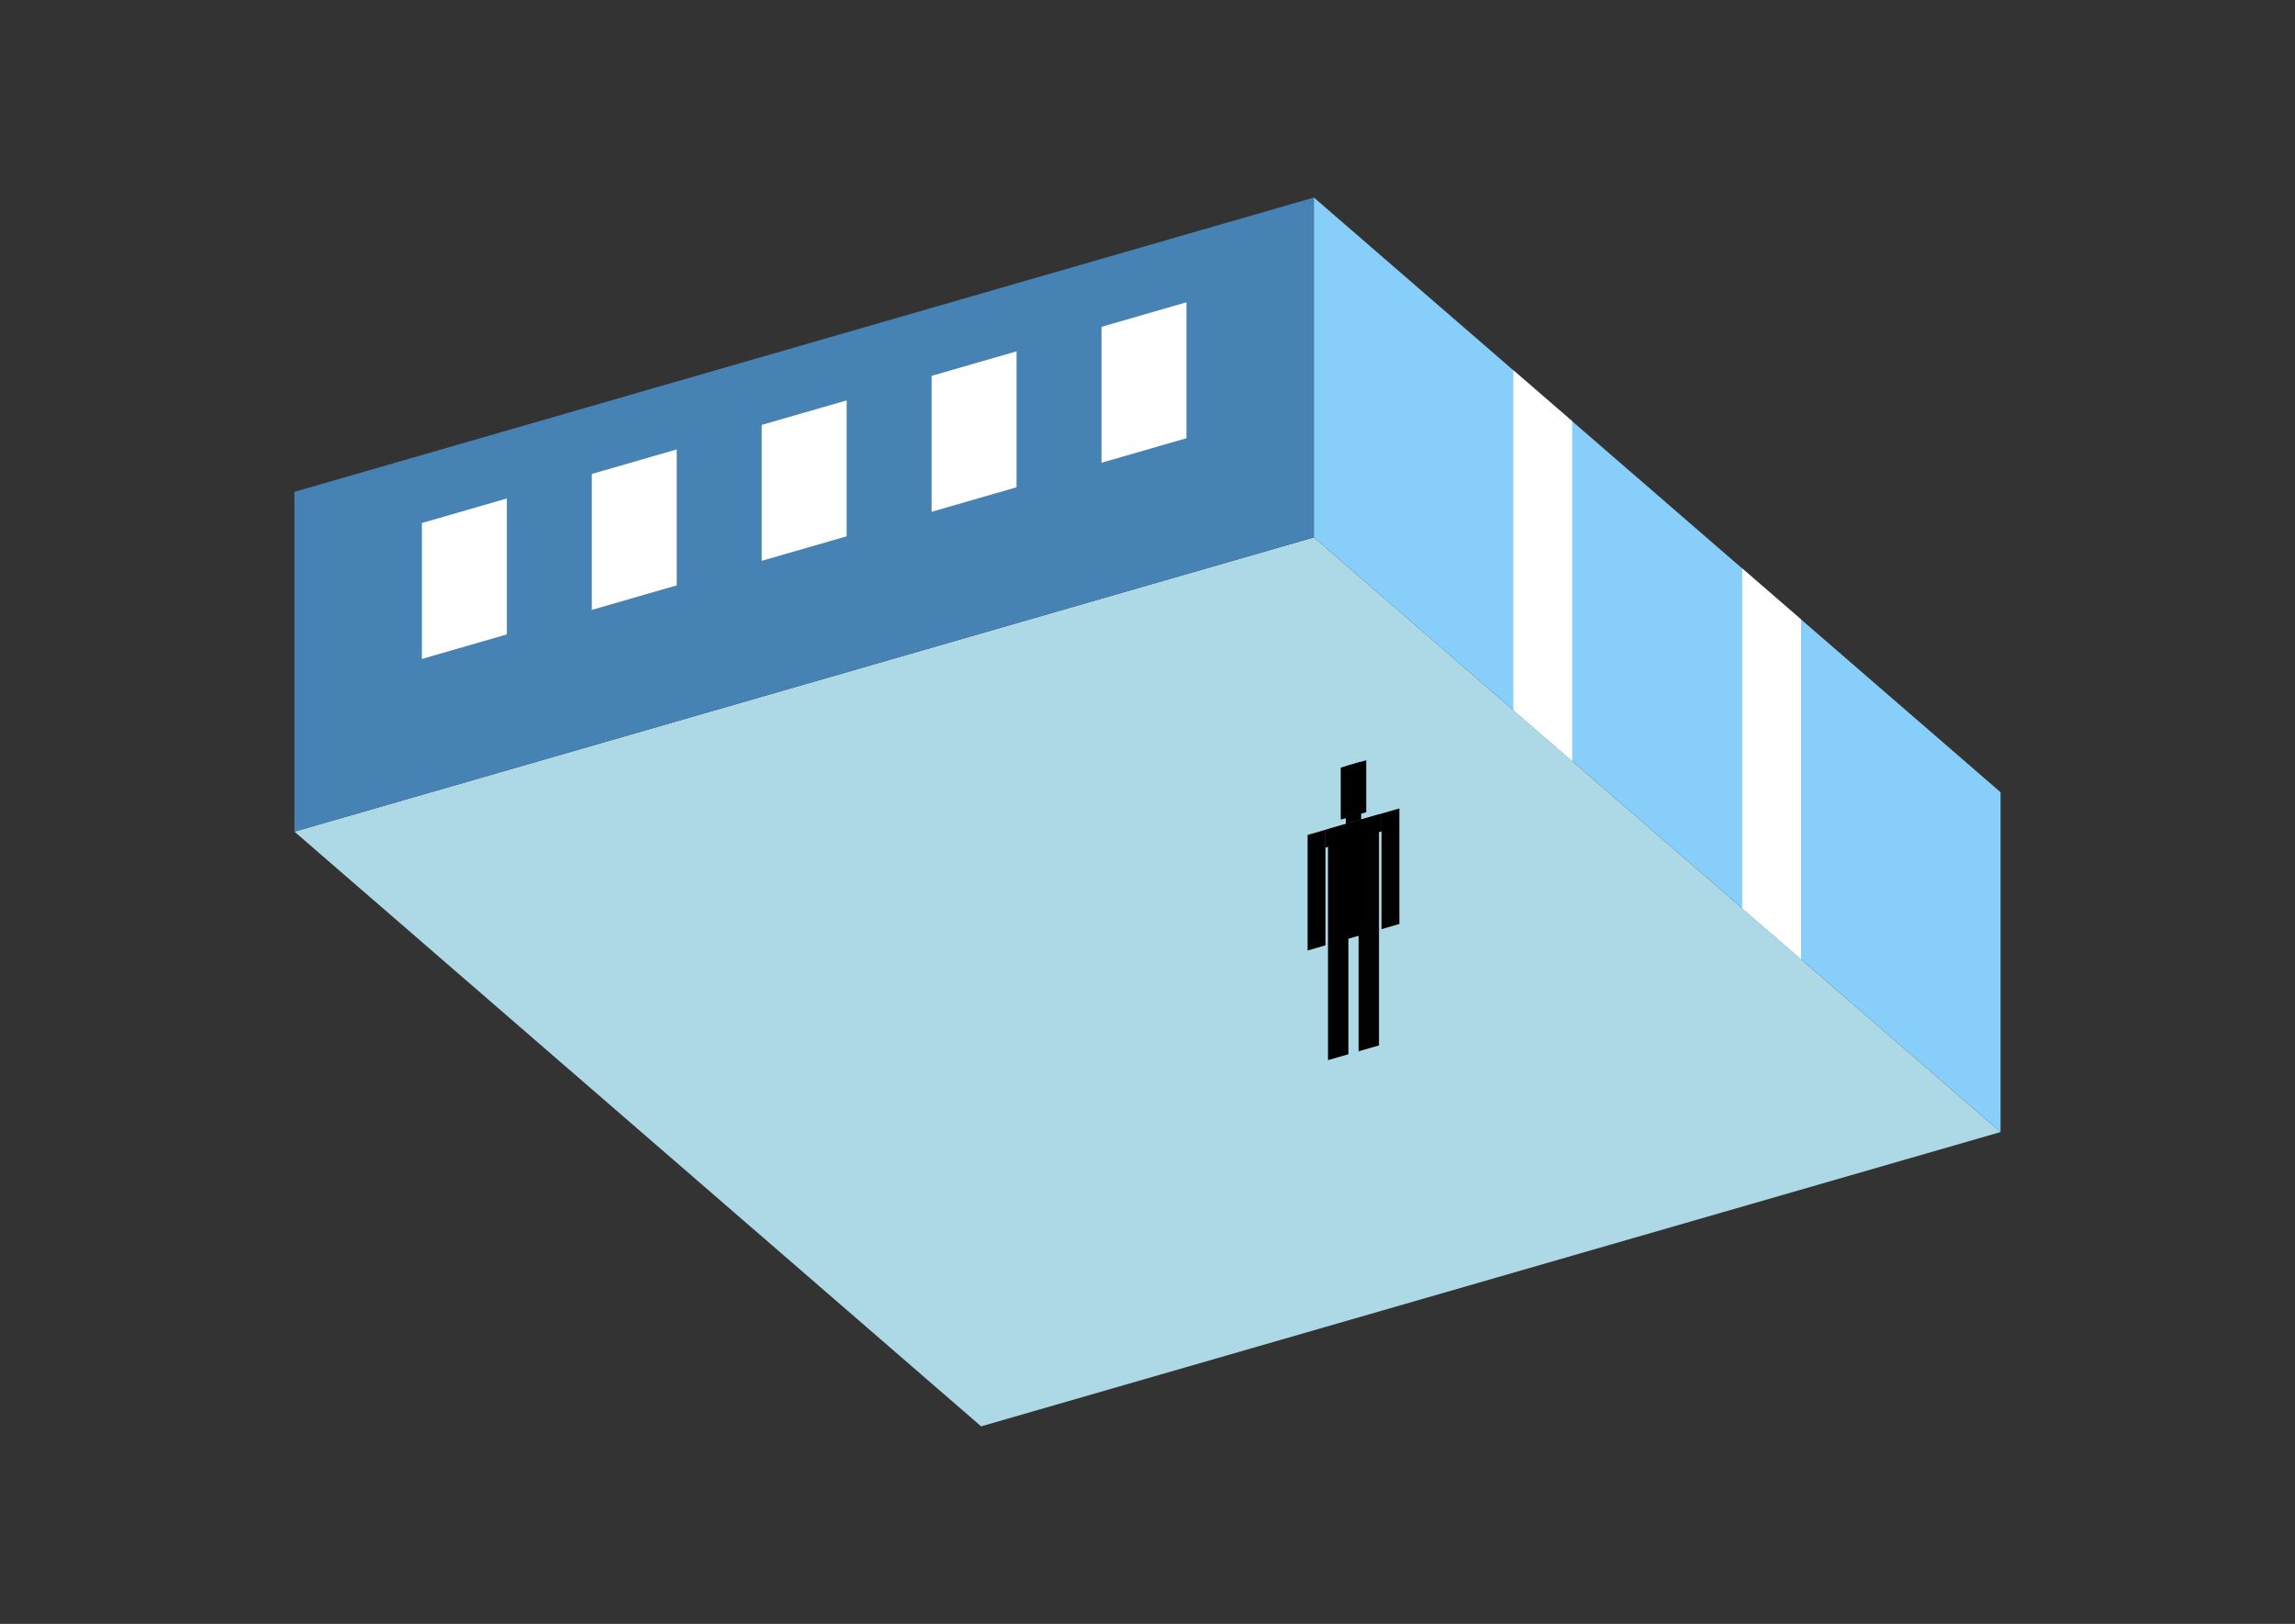 <?xml version="1.0" encoding="UTF-8"?>
<svg
  xmlns="http://www.w3.org/2000/svg"
  width="848"
  height="600"
  style="background-color:white"
>
  <rect width="100%" height="100%" fill="#333333" stroke="none"/>
  <polygon fill="lightblue" points="362.521,527.014 108.799,307.284 485.479,198.546 739.201,418.276" />
  <polygon fill="steelblue" points="108.799,307.284 108.799,181.724 485.479,72.986 485.479,198.546" />
  <polygon fill="lightskyblue" points="739.201,418.276 739.201,292.716 485.479,72.986 485.479,198.546" />
  <polygon fill="white" points="580.927,281.206 580.927,155.646 559.179,136.812 559.179,262.372" />
  <polygon fill="white" points="665.501,354.45 665.501,228.89 643.753,210.056 643.753,335.616" />
  <polygon fill="white" points="155.884,243.468 155.884,193.244 187.274,184.182 187.274,234.406" />
  <polygon fill="white" points="218.664,225.345 218.664,175.121 250.054,166.059 250.054,216.283" />
  <polygon fill="white" points="281.444,207.222 281.444,156.998 312.834,147.936 312.834,198.16" />
  <polygon fill="white" points="344.224,189.099 344.224,138.875 375.614,129.813 375.614,180.037" />
  <polygon fill="white" points="407.004,170.976 407.004,120.752 438.394,111.69 438.394,161.914" />
  <polygon fill="hsl(360.0,50.0%,50.111%)" points="490.698,391.702 490.698,348.584 498.232,346.41 498.232,389.527" />
  <polygon fill="hsl(360.0,50.0%,50.111%)" points="509.532,386.265 509.532,343.148 501.999,345.322 501.999,388.44" />
  <polygon fill="hsl(360.0,50.0%,50.111%)" points="483.165,351.186 483.165,308.496 489.757,306.593 489.757,349.283" />
  <polygon fill="hsl(360.0,50.0%,50.111%)" points="510.474,343.303 510.474,300.612 517.066,298.709 517.066,341.4" />
  <polygon fill="hsl(360.0,50.0%,50.111%)" points="489.757,313.185 489.757,306.593 510.474,300.612 510.474,307.204" />
  <polygon fill="hsl(360.0,50.0%,50.111%)" points="490.698,349.011 490.698,306.321 509.532,300.884 509.532,343.574" />
  <polygon fill="hsl(360.0,50.0%,50.111%)" points="495.407,302.827 495.407,283.617 504.824,280.898 504.824,300.109" />
  <polygon fill="hsl(360.0,50.0%,50.111%)" points="497.29,304.418 497.29,283.073 502.94,281.442 502.94,302.787" />
</svg>
